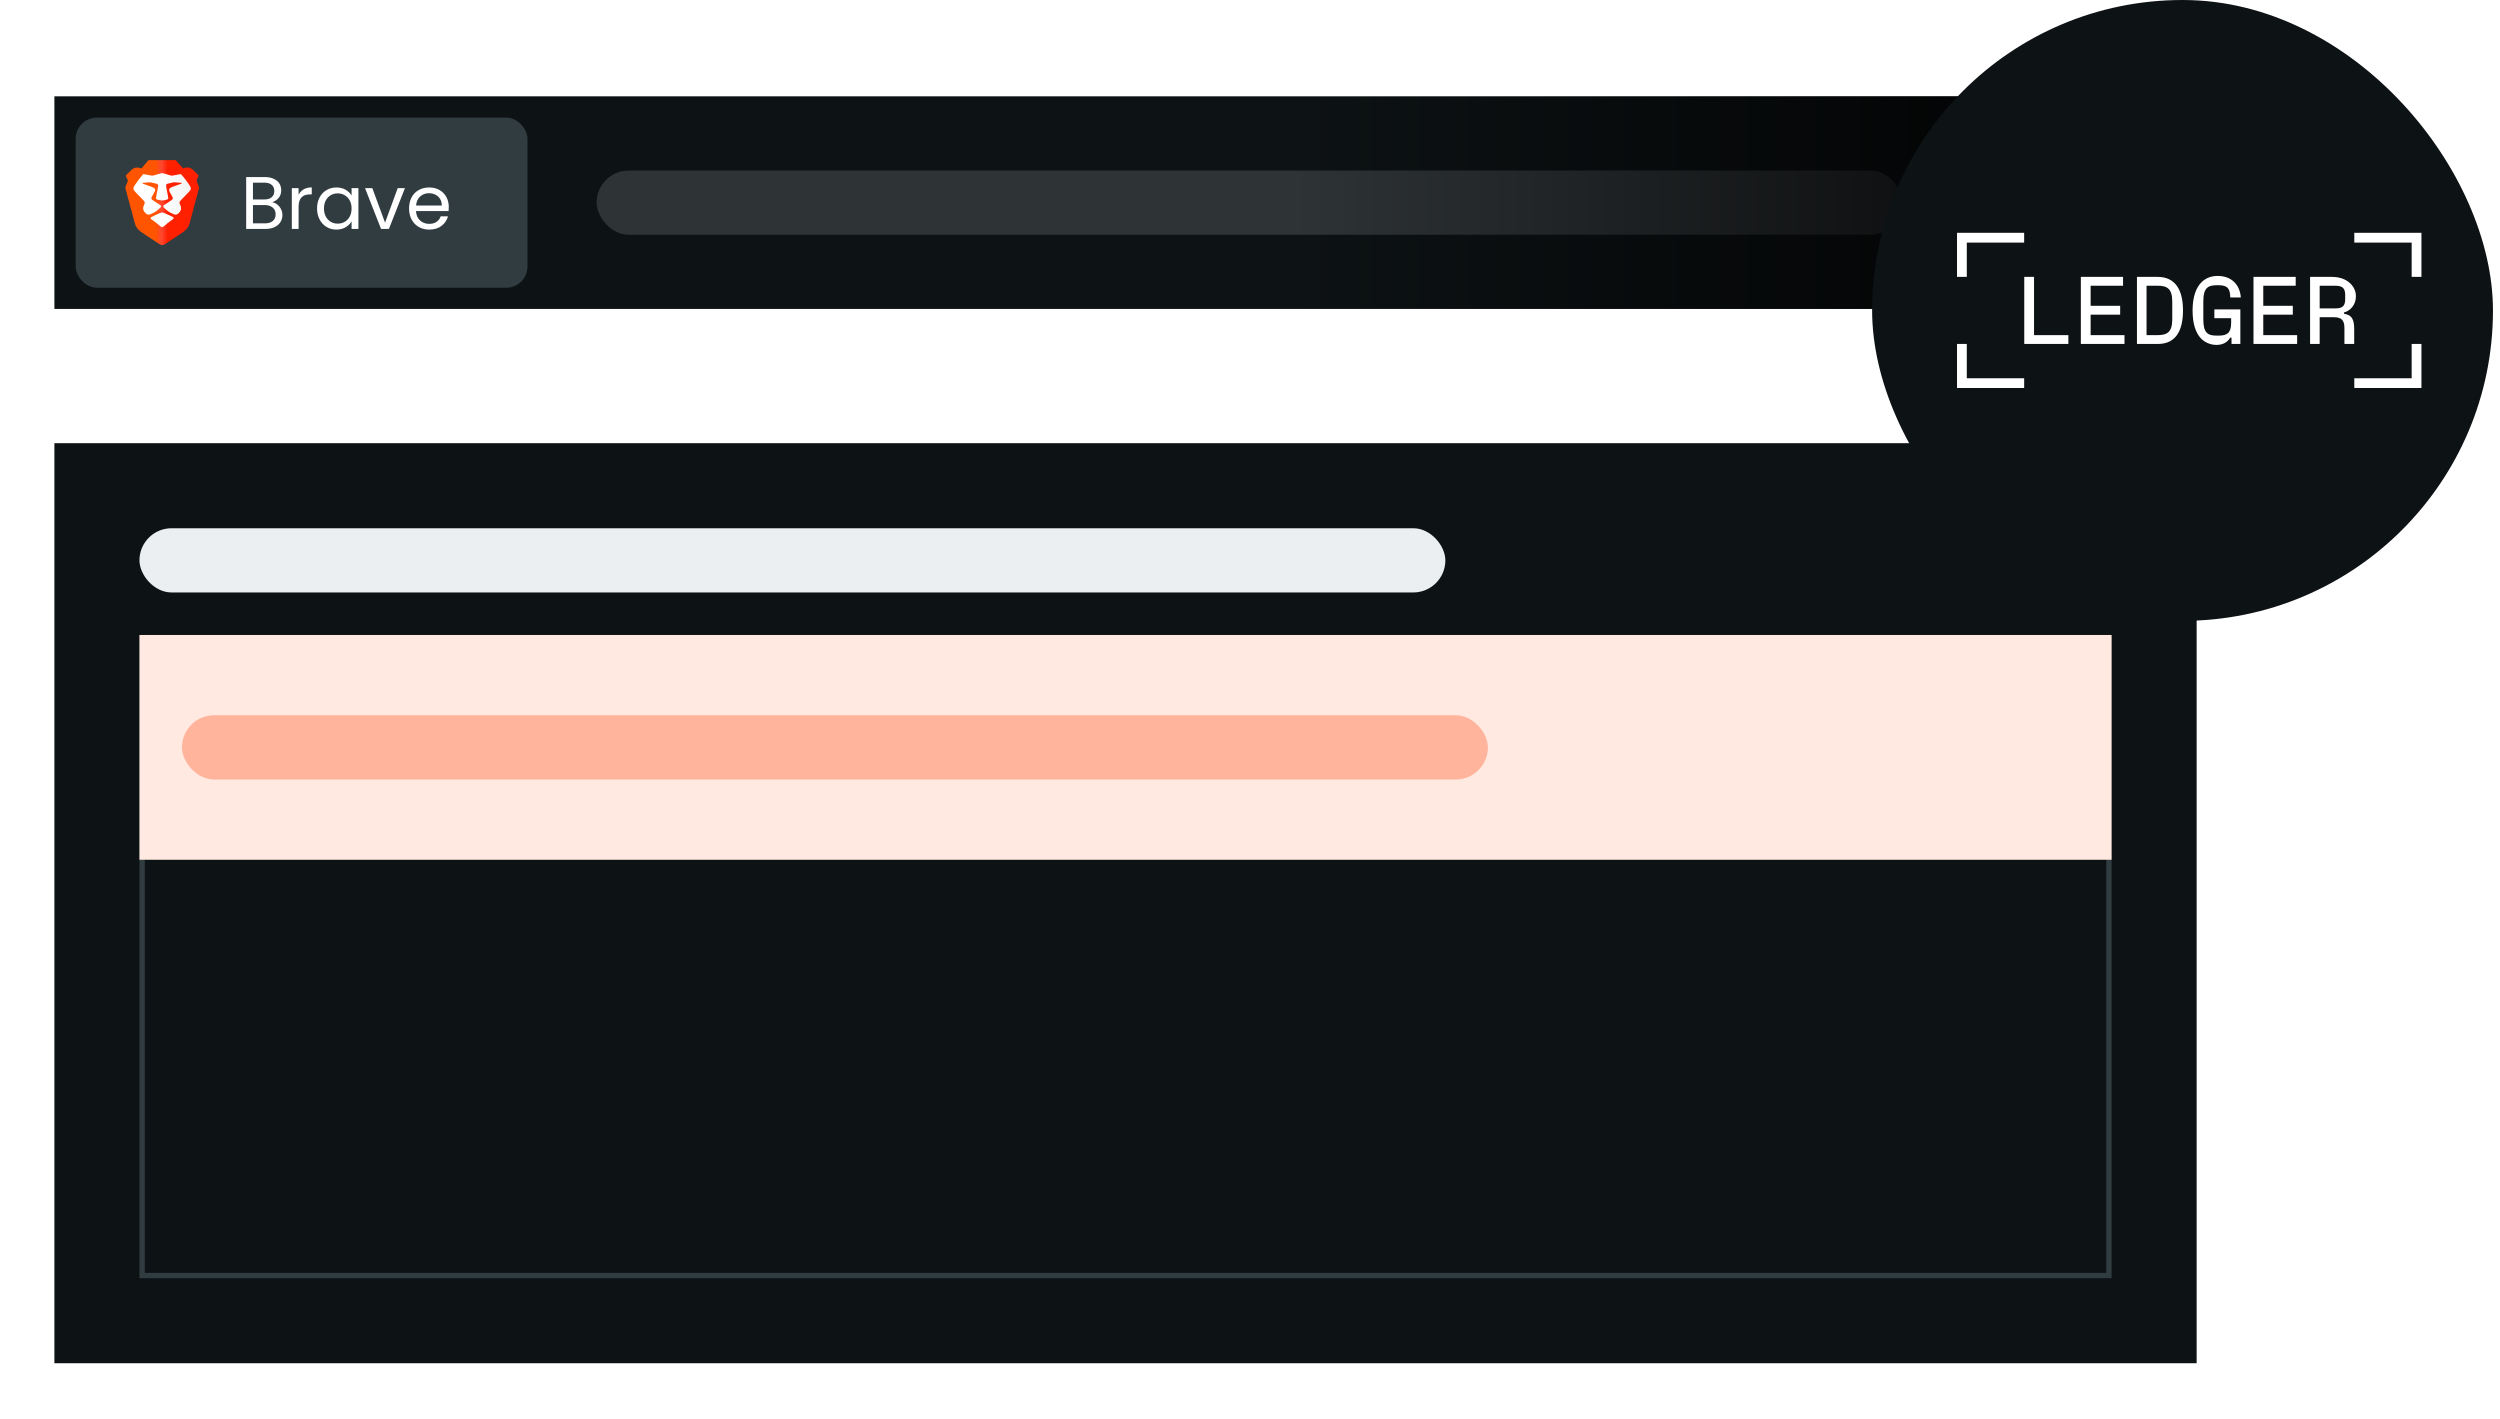 <svg xmlns="http://www.w3.org/2000/svg" width="333" height="189" fill="none" viewBox="0 0 333 189"><g clip-path="url(#clip0_9017_63573)"><rect width="282.31" height="28.329" fill="#0D1214" transform="translate(7.246 12.829)"/><rect width="60.185" height="22.664" x="10.078" y="15.661" fill="#687B85" fill-opacity=".4" rx="2.832"/><path fill="url(#paint0_linear_9017_63573)" fill-rule="evenodd" d="M26.524 24.991L26.168 24.043L26.416 23.498C26.447 23.428 26.432 23.346 26.377 23.292L25.704 22.624C25.41 22.332 24.971 22.232 24.575 22.366L24.387 22.43L23.404 21.329H21.959H21.042H19.791L18.82 22.444L18.637 22.381C18.238 22.243 17.794 22.344 17.498 22.641L16.813 23.321C16.769 23.364 16.757 23.43 16.782 23.485L17.041 24.051L16.686 24.998L16.916 25.852L17.96 29.745C18.08 30.194 18.357 30.587 18.743 30.857C18.743 30.857 20.011 31.733 21.262 32.53C21.372 32.6 21.487 32.651 21.61 32.649C21.734 32.651 21.849 32.6 21.959 32.529C23.364 31.626 24.475 30.853 24.475 30.853C24.86 30.583 25.137 30.19 25.257 29.741L26.296 25.846L26.524 24.991Z" clip-rule="evenodd"/><path fill="url(#paint1_linear_9017_63573)" fill-rule="evenodd" d="M25.412 25.179L25.396 25.23L25.37 25.32C25.301 25.405 25.155 25.567 25.046 25.681L24.042 26.727C23.933 26.841 23.871 26.984 23.933 27.128L24.069 27.455C24.131 27.598 24.137 27.836 24.078 27.996C24.017 28.158 23.913 28.302 23.776 28.411L23.671 28.495C23.547 28.593 23.328 28.619 23.184 28.552L22.722 28.337C22.578 28.27 22.363 28.13 22.245 28.025L21.807 27.64C21.722 27.564 21.717 27.435 21.797 27.354L22.862 26.65C22.994 26.562 23.064 26.401 22.989 26.263L22.61 25.587C22.535 25.45 22.505 25.266 22.543 25.18C22.582 25.094 22.735 24.979 22.884 24.923L24.121 24.473C24.27 24.418 24.262 24.36 24.103 24.346L23.313 24.288C23.154 24.273 23.038 24.296 22.884 24.338L22.286 24.483C22.133 24.525 22.1 24.686 22.129 24.839L22.376 26.15C22.405 26.304 22.419 26.459 22.407 26.494C22.396 26.53 22.259 26.587 22.104 26.622L21.899 26.667C21.743 26.701 21.489 26.703 21.333 26.671L21.085 26.619C20.929 26.586 20.792 26.531 20.781 26.495C20.769 26.46 20.783 26.305 20.812 26.151L21.057 24.84C21.086 24.686 21.053 24.526 20.899 24.484L20.301 24.34C20.148 24.298 20.031 24.276 19.872 24.29L19.082 24.349C18.923 24.363 18.916 24.421 19.065 24.476L20.302 24.925C20.451 24.98 20.605 25.096 20.643 25.181C20.682 25.267 20.652 25.451 20.577 25.588L20.199 26.264C20.124 26.402 20.194 26.564 20.326 26.651L21.393 27.354C21.472 27.435 21.468 27.565 21.382 27.64L20.945 28.026C20.827 28.131 20.612 28.271 20.468 28.338L20.006 28.554C19.862 28.621 19.643 28.596 19.52 28.497L19.415 28.414C19.278 28.304 19.173 28.161 19.108 27.986C19.053 27.839 19.058 27.602 19.12 27.458L19.256 27.13C19.318 26.986 19.256 26.844 19.146 26.73L18.141 25.685C18.032 25.572 17.886 25.409 17.817 25.325L17.791 25.234L17.774 25.183C17.773 25.125 17.794 24.939 17.819 24.888C17.843 24.838 17.936 24.691 18.025 24.562L18.24 24.25C18.329 24.121 18.484 23.915 18.583 23.793L18.898 23.406C18.997 23.284 19.082 23.184 19.095 23.185C19.096 23.184 19.224 23.208 19.381 23.237L19.858 23.327C20.015 23.356 20.188 23.389 20.242 23.399C20.297 23.409 20.465 23.378 20.617 23.329L20.96 23.221C21.112 23.172 21.342 23.109 21.472 23.079L21.592 23.081L21.712 23.079C21.842 23.108 22.072 23.172 22.224 23.22L22.567 23.328C22.719 23.376 22.888 23.407 22.942 23.397C22.989 23.388 23.123 23.363 23.259 23.337L23.326 23.325L23.803 23.234C23.96 23.205 24.089 23.181 24.098 23.182C24.102 23.181 24.187 23.28 24.286 23.402L24.602 23.789C24.701 23.911 24.856 24.117 24.946 24.246L25.161 24.557C25.25 24.686 25.39 24.922 25.399 24.975C25.408 25.029 25.414 25.12 25.412 25.179ZM21.657 28.301C21.671 28.301 21.803 28.35 21.95 28.41L22.087 28.465C22.234 28.525 22.471 28.631 22.613 28.702L23.017 28.903C23.159 28.973 23.169 29.106 23.039 29.197L22.695 29.438C22.566 29.528 22.362 29.686 22.242 29.788L21.808 30.159C21.689 30.261 21.496 30.261 21.38 30.16C21.263 30.059 21.069 29.894 20.95 29.793C20.83 29.691 20.625 29.535 20.495 29.445L20.152 29.208C20.022 29.117 20.031 28.985 20.173 28.913L20.578 28.706C20.72 28.634 20.956 28.525 21.103 28.466L21.24 28.41C21.387 28.35 21.519 28.301 21.533 28.301H21.595H21.657Z" clip-rule="evenodd"/><path fill="#fff" d="M36.25 26.934C36.501 26.974 36.729 27.077 36.934 27.242C37.146 27.407 37.311 27.612 37.43 27.856C37.555 28.101 37.618 28.362 37.618 28.64C37.618 28.99 37.529 29.307 37.35 29.591C37.172 29.869 36.911 30.09 36.567 30.255C36.23 30.414 35.831 30.493 35.368 30.493H32.791V23.584H35.269C35.738 23.584 36.138 23.663 36.468 23.822C36.799 23.974 37.047 24.182 37.212 24.446C37.377 24.711 37.459 25.008 37.459 25.338C37.459 25.748 37.347 26.089 37.123 26.36C36.904 26.624 36.614 26.816 36.25 26.934ZM33.693 26.568H35.209C35.632 26.568 35.959 26.469 36.191 26.27C36.422 26.072 36.538 25.798 36.538 25.448C36.538 25.097 36.422 24.823 36.191 24.625C35.959 24.427 35.626 24.327 35.19 24.327H33.693V26.568ZM35.289 29.75C35.738 29.75 36.088 29.644 36.339 29.433C36.59 29.221 36.716 28.927 36.716 28.55C36.716 28.167 36.584 27.866 36.32 27.648C36.055 27.424 35.702 27.311 35.259 27.311H33.693V29.75H35.289ZM39.772 25.943C39.931 25.633 40.155 25.391 40.446 25.22C40.743 25.048 41.104 24.962 41.526 24.962V25.894H41.289C40.278 25.894 39.772 26.442 39.772 27.539V30.493H38.87V25.061H39.772V25.943ZM42.231 27.757C42.231 27.202 42.343 26.716 42.568 26.3C42.792 25.877 43.1 25.55 43.49 25.319C43.886 25.087 44.326 24.972 44.808 24.972C45.284 24.972 45.697 25.074 46.047 25.279C46.398 25.484 46.658 25.742 46.83 26.052V25.061H47.742V30.493H46.83V29.482C46.652 29.799 46.384 30.064 46.027 30.275C45.677 30.48 45.267 30.582 44.798 30.582C44.316 30.582 43.88 30.463 43.49 30.226C43.1 29.988 42.792 29.654 42.568 29.224C42.343 28.795 42.231 28.306 42.231 27.757ZM46.83 27.767C46.83 27.357 46.748 27.001 46.583 26.697C46.417 26.393 46.193 26.161 45.908 26.003C45.631 25.837 45.324 25.755 44.987 25.755C44.65 25.755 44.342 25.834 44.065 25.993C43.787 26.151 43.566 26.383 43.401 26.687C43.235 26.991 43.153 27.348 43.153 27.757C43.153 28.174 43.235 28.537 43.401 28.848C43.566 29.152 43.787 29.386 44.065 29.552C44.342 29.71 44.65 29.789 44.987 29.789C45.324 29.789 45.631 29.71 45.908 29.552C46.193 29.386 46.417 29.152 46.583 28.848C46.748 28.537 46.83 28.177 46.83 27.767ZM51.289 29.66L52.974 25.061H53.936L51.804 30.493H50.754L48.622 25.061H49.594L51.289 29.66ZM59.78 27.569C59.78 27.741 59.77 27.922 59.75 28.114H55.408C55.441 28.649 55.623 29.069 55.953 29.373C56.29 29.67 56.697 29.819 57.173 29.819C57.562 29.819 57.886 29.73 58.144 29.552C58.408 29.366 58.593 29.122 58.699 28.818H59.671C59.525 29.34 59.234 29.766 58.798 30.097C58.362 30.421 57.82 30.582 57.173 30.582C56.657 30.582 56.194 30.467 55.785 30.235C55.382 30.004 55.065 29.677 54.833 29.254C54.602 28.825 54.486 28.329 54.486 27.767C54.486 27.205 54.599 26.713 54.823 26.29C55.048 25.867 55.362 25.543 55.765 25.319C56.175 25.087 56.644 24.972 57.173 24.972C57.688 24.972 58.144 25.084 58.541 25.309C58.937 25.534 59.241 25.844 59.453 26.241C59.671 26.631 59.78 27.073 59.78 27.569ZM58.848 27.381C58.848 27.037 58.772 26.743 58.62 26.498C58.468 26.247 58.26 26.059 57.995 25.933C57.738 25.801 57.45 25.735 57.133 25.735C56.677 25.735 56.287 25.88 55.963 26.171C55.646 26.462 55.464 26.865 55.418 27.381H58.848Z"/><rect width="173.948" height="8.555" x="79.468" y="22.716" fill="#C3C9D3" fill-opacity=".18" rx="4.277"/></g><g filter="url(#filter0_dd_9017_63573)"><rect width="285.346" height="122.551" fill="#0D1214" transform="translate(7.246 56.023)"/><rect width="173.948" height="8.555" x="18.575" y="67.353" fill="#ECEFF2" rx="4.277"/><rect width="261.98" height="84.966" x="18.929" y="81.925" stroke="#687B85" stroke-opacity=".4" stroke-width=".708"/><rect width="262.688" height="29.942" fill="#FFE9E1" transform="translate(18.575 81.571)"/><rect width="173.948" height="8.555" x="24.239" y="92.265" fill="#FFB49B" rx="4.277"/></g><rect width="121.077" height="28.322" x="172.222" y="12.832" fill="url(#paint2_linear_9017_63573)"/><rect width="82.697" height="82.697" x="249.366" fill="#0D1214" rx="41.348"/><g clip-path="url(#clip1_9017_63573)"><path fill="#fff" d="M313.593 50.384V51.686H322.536V45.816H321.233V50.384H313.593ZM313.593 31.012V32.313H321.233V36.882H322.536V31.012H313.593ZM308.981 41.081V38.056H311.025C312.021 38.056 312.379 38.388 312.379 39.294V39.83C312.379 40.762 312.034 41.081 311.025 41.081H308.981ZM312.225 41.617C313.158 41.374 313.809 40.506 313.809 39.473C313.809 38.822 313.554 38.235 313.069 37.763C312.455 37.175 311.638 36.882 310.577 36.882H307.703V45.815H308.981V42.255H310.897C311.881 42.255 312.277 42.663 312.277 43.684V45.816H313.58V43.889C313.58 42.485 313.248 41.949 312.225 41.796V41.617ZM301.468 41.91H305.403V40.736H301.468V38.056H305.787V36.882H300.165V45.815H305.978V44.641H301.468V41.91ZM297.188 42.382V42.995C297.188 44.284 296.715 44.705 295.527 44.705H295.246C294.058 44.705 293.483 44.322 293.483 42.548V40.149C293.483 38.362 294.084 37.992 295.272 37.992H295.527C296.69 37.992 297.06 38.426 297.073 39.626H298.478C298.351 37.865 297.175 36.755 295.412 36.755C294.556 36.755 293.841 37.023 293.304 37.533C292.499 38.286 292.052 39.562 292.052 41.349C292.052 43.072 292.436 44.348 293.227 45.139C293.764 45.662 294.505 45.943 295.233 45.943C296 45.943 296.703 45.636 297.06 44.973H297.239V45.815H298.414V41.208H294.952V42.382H297.188ZM285.92 38.056H287.313C288.629 38.056 289.344 38.388 289.344 40.175V42.523C289.344 44.309 288.629 44.641 287.313 44.641H285.92V38.056ZM287.428 45.816C289.868 45.816 290.775 43.965 290.775 41.349C290.775 38.694 289.804 36.882 287.402 36.882H284.642V45.816H287.428ZM278.472 41.91H282.407V40.736H278.472V38.056H282.79V36.882H277.168V45.815H282.982V44.641H278.472V41.91ZM270.934 36.882H269.631V45.815H275.508V44.641H270.934V36.882ZM260.675 45.816V51.686H269.618V50.384H261.978V45.816H260.675ZM260.675 31.012V36.882H261.978V32.313H269.618V31.012H260.675Z"/></g><defs><filter id="filter0_dd_9017_63573" width="299.507" height="136.713" x=".166" y="51.775" color-interpolation-filters="sRGB" filterUnits="userSpaceOnUse"><feFlood flood-opacity="0" result="BackgroundImageFix"/><feColorMatrix in="SourceAlpha" result="hardAlpha" type="matrix" values="0 0 0 0 0 0 0 0 0 0 0 0 0 0 0 0 0 0 127 0"/><feOffset dy=".177"/><feGaussianBlur stdDeviation="1.062"/><feComposite in2="hardAlpha" operator="out"/><feColorMatrix type="matrix" values="0 0 0 0 0 0 0 0 0 0 0 0 0 0 0 0 0 0 0.02 0"/><feBlend in2="BackgroundImageFix" mode="multiply" result="effect1_dropShadow_9017_63573"/><feColorMatrix in="SourceAlpha" result="hardAlpha" type="matrix" values="0 0 0 0 0 0 0 0 0 0 0 0 0 0 0 0 0 0 127 0"/><feMorphology in="SourceAlpha" operator="erode" radius="1.416" result="effect2_dropShadow_9017_63573"/><feOffset dy="2.832"/><feGaussianBlur stdDeviation="4.248"/><feComposite in2="hardAlpha" operator="out"/><feColorMatrix type="matrix" values="0 0 0 0 0 0 0 0 0 0 0 0 0 0 0 0 0 0 0.11 0"/><feBlend in2="effect1_dropShadow_9017_63573" mode="multiply" result="effect2_dropShadow_9017_63573"/><feBlend in="SourceGraphic" in2="effect2_dropShadow_9017_63573" mode="normal" result="shape"/></filter><linearGradient id="paint0_linear_9017_63573" x1="16.686" x2="26.524" y1="32.729" y2="32.729" gradientUnits="userSpaceOnUse"><stop stop-color="#F50"/><stop offset=".41" stop-color="#F50"/><stop offset=".494" stop-color="#FF4530"/><stop offset=".572" stop-color="#FF2000"/><stop offset="1" stop-color="#FF2000"/></linearGradient><linearGradient id="paint1_linear_9017_63573" x1="21.593" x2="25.166" y1="31.909" y2="31.909" gradientUnits="userSpaceOnUse"><stop stop-color="#fff"/><stop offset="1" stop-color="#F4F4F4"/></linearGradient><linearGradient id="paint2_linear_9017_63573" x1="293.299" x2="172.222" y1="26.993" y2="26.993" gradientUnits="userSpaceOnUse"><stop/><stop offset="1" stop-opacity="0"/></linearGradient><clipPath id="clip0_9017_63573"><rect width="285.346" height="28.322" fill="#fff" transform="translate(7.246 12.832)"/></clipPath><clipPath id="clip1_9017_63573"><rect width="61.861" height="20.674" fill="#fff" transform="translate(260.674 31.012)"/></clipPath></defs></svg>